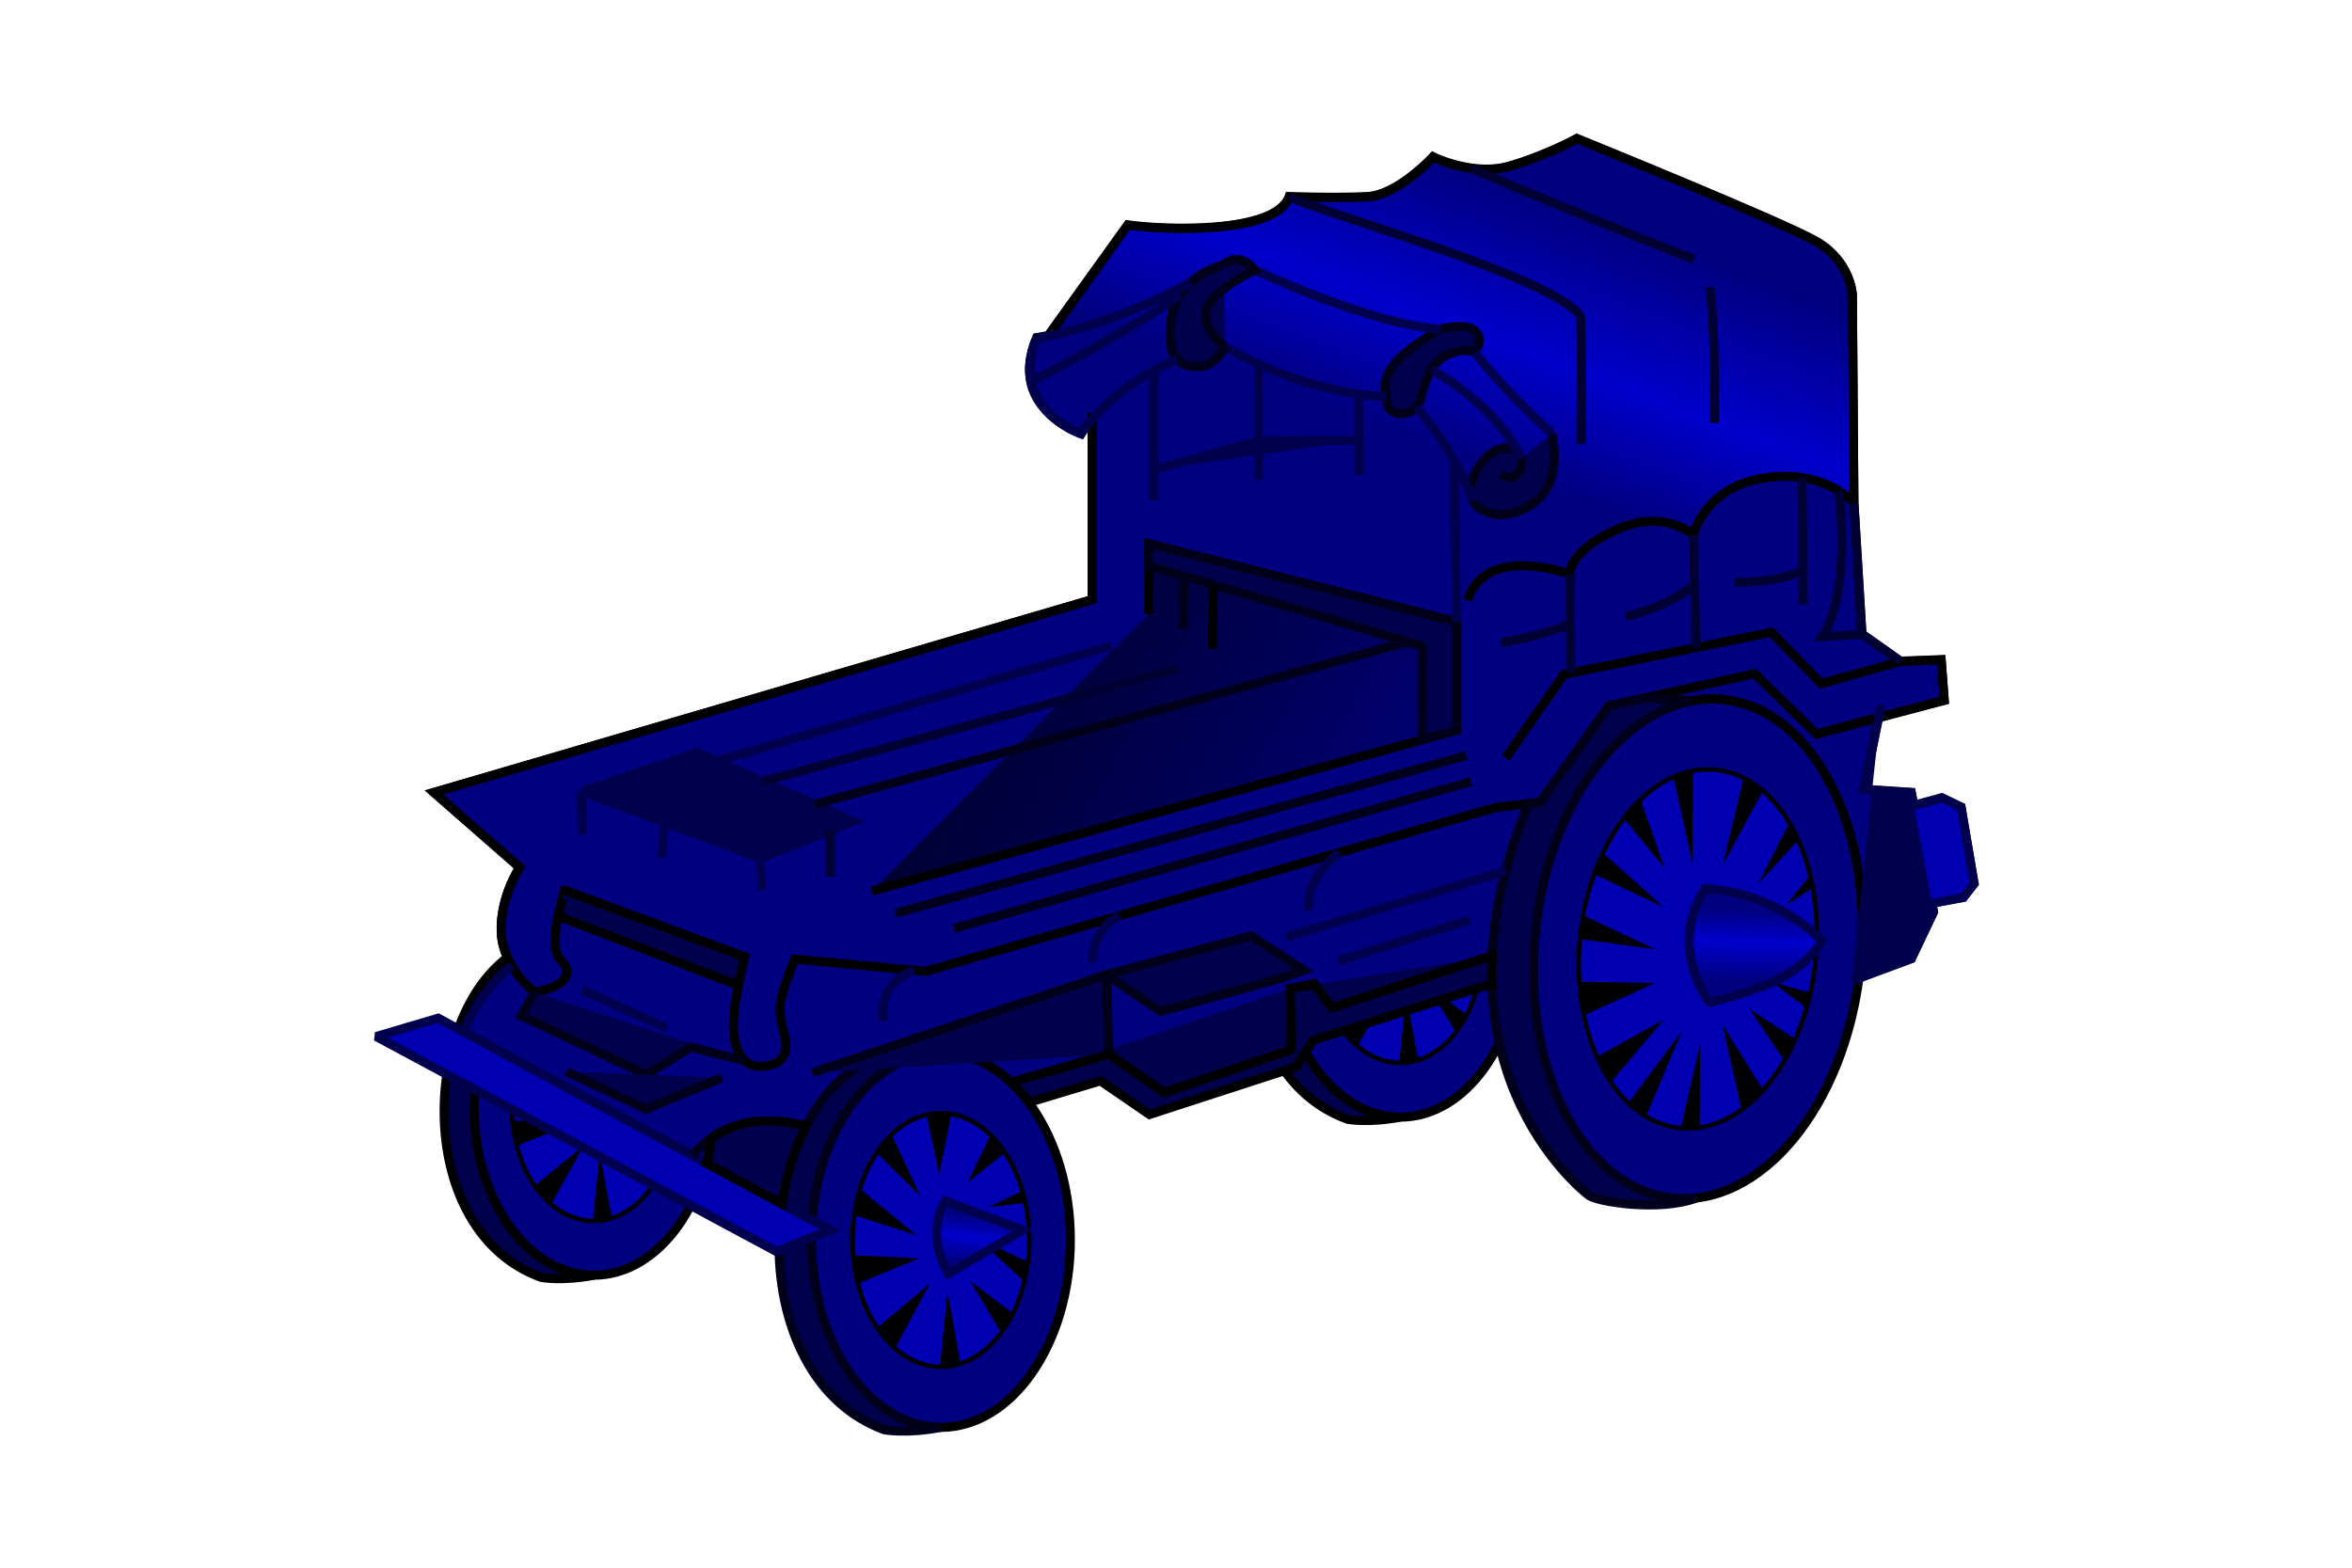 <?xml version="1.0" encoding="UTF-8" standalone="no"?>
<!-- Created with Inkscape (http://www.inkscape.org/) -->

<svg
   width="768"
   height="512"
   viewBox="0 0 203.2 135.467"
   version="1.1"
   id="SVGRoot"
   inkscape:version="1.2.1 (9c6d41e410, 2022-07-14)"
   sodipodi:docname="voortrekker_wagon.svg"
   inkscape:export-filename="voortrekker_wagon.png"
   inkscape:export-xdpi="96"
   inkscape:export-ydpi="96"
   xmlns:inkscape="http://www.inkscape.org/namespaces/inkscape"
   xmlns:sodipodi="http://sodipodi.sourceforge.net/DTD/sodipodi-0.dtd"
   xmlns:xlink="http://www.w3.org/1999/xlink"
   xmlns="http://www.w3.org/2000/svg"
   xmlns:svg="http://www.w3.org/2000/svg"
   xmlns:rdf="http://www.w3.org/1999/02/22-rdf-syntax-ns#"
   xmlns:cc="http://creativecommons.org/ns#"
   xmlns:dc="http://purl.org/dc/elements/1.1/">
  <sodipodi:namedview
     id="base"
     pagecolor="#ffffff"
     bordercolor="#666666"
     borderopacity="1.0"
     inkscape:pageopacity="0.0"
     inkscape:pageshadow="2"
     inkscape:zoom="0.35"
     inkscape:cx="1418.5714"
     inkscape:cy="971.42857"
     inkscape:document-units="mm"
     inkscape:current-layer="SVGRoot"
     showgrid="false"
     inkscape:window-width="853"
     inkscape:window-height="623"
     inkscape:window-x="-8"
     inkscape:window-y="-8"
     inkscape:window-maximized="1"
     inkscape:showpageshadow="0"
     inkscape:pagecheckerboard="true"
     inkscape:deskcolor="#d1d1d1" />
  <defs
     id="defs10953">
    <linearGradient
       inkscape:collect="always"
       id="linearGradient5567">
      <stop
         style="stop-color:#00001a;stop-opacity:1;"
         offset="0"
         id="stop5563" />
      <stop
         style="stop-color:#00001a;stop-opacity:0;"
         offset="1"
         id="stop5565" />
    </linearGradient>
    <linearGradient
       inkscape:collect="always"
       id="linearGradient5527">
      <stop
         style="stop-color:#000080;stop-opacity:1;"
         offset="0.139"
         id="stop5523" />
      <stop
         style="stop-color:#0000cc;stop-opacity:1;"
         offset="0.575"
         id="stop5535" />
      <stop
         style="stop-color:#000080;stop-opacity:1;"
         offset="0.922"
         id="stop5525" />
    </linearGradient>
    <linearGradient
       inkscape:collect="always"
       xlink:href="#linearGradient5527"
       id="linearGradient5531"
       x1="387.943"
       y1="503.373"
       x2="388.106"
       y2="498.467"
       gradientUnits="userSpaceOnUse" />
    <linearGradient
       inkscape:collect="always"
       xlink:href="#linearGradient5527"
       id="linearGradient5545"
       x1="344.164"
       y1="518.819"
       x2="344.6"
       y2="515.45"
       gradientUnits="userSpaceOnUse" />
    <linearGradient
       inkscape:collect="always"
       xlink:href="#linearGradient5527"
       id="linearGradient5561"
       x1="380.085"
       y1="457.744"
       x2="373.36"
       y2="475.665"
       gradientUnits="userSpaceOnUse" />
    <linearGradient
       inkscape:collect="always"
       xlink:href="#linearGradient5567"
       id="linearGradient5569"
       x1="339.315"
       y1="478.622"
       x2="372.074"
       y2="497.536"
       gradientUnits="userSpaceOnUse" />
  </defs>
  <g
     id="g1205"
     transform="matrix(1.557,0,0,1.557,-453.105,-698.01)"
     inkscape:label="boerewagen">
    <g
       id="g1207">
      <path
         id="path1209"
         fill="#e7e7e7"
         stroke="#000000"
         stroke-width="0.5"
         stroke-miterlimit="2.613"
         d="m 368.699,510.308 c 3.658,0 6.646,-4.205 6.646,-9.358 0,-5.155 -2.981,-9.36 -6.646,-9.36 -3.659,0 -6.646,4.205 -6.646,9.36 10e-4,5.153 2.986,9.358 6.646,9.358 z"
         style="fill:#000080;fill-opacity:1" />
      <path
         id="path1211"
         stroke="#000000"
         stroke-width="0.5"
         stroke-miterlimit="2.613"
         d="m 368.7,507.167 c 2.434,0 4.417,-2.795 4.417,-6.222 0,-3.43 -1.983,-6.225 -4.417,-6.225 -2.435,0 -4.418,2.795 -4.418,6.225 0,3.427 1.986,6.222 4.418,6.222 z" />
      <path
         id="path1213"
         fill="#fbfaf5"
         stroke="#000000"
         stroke-width="0.5"
         stroke-miterlimit="2.613"
         d="m 362.056,500.946 c 0,-5.172 2.977,-9.36 6.646,-9.36 -2.389,-0.031 -3.496,0.206 -4.51,0.886 -5.123,3.431 -5.494,15.403 1.607,17.956 0,0 1.136,0.215 2.898,-0.119 -3.667,-0.001 -6.641,-4.193 -6.641,-9.363 z"
         style="fill:#00004d;fill-opacity:1" />
      <path
         id="path1215"
         fill="#bebebe"
         d="m 368.607,497.701 c 0,0 -0.343,-1.666 -0.619,-2.896 -0.646,0.146 -1.248,0.493 -1.771,0.992 l 1.447,2.975 -2.181,-2.095 c -0.352,0.521 -0.639,1.131 -0.843,1.801 l 2.824,2.243 -3.104,-0.979 c -0.054,0.39 -0.082,0.792 -0.082,1.204 0,0.262 0.014,0.52 0.033,0.771 l 3.271,0.146 -3.037,1.22 c 0.212,0.816 0.544,1.559 0.964,2.175 l 2.622,-2.134 -1.732,3.138 c 0.658,0.565 1.435,0.896 2.261,0.905 l 0.377,-3.622 0.646,3.468 c 0.777,-0.25 1.479,-0.789 2.039,-1.534 l -1.514,-2.478 2.09,1.545 c 0.245,-0.484 0.44,-1.022 0.58,-1.602 l -2.344,-2.131 2.515,1.181 c 0.042,-0.343 0.063,-0.69 0.063,-1.052 0,-0.641 -0.068,-1.259 -0.196,-1.84 l -1.802,0.199 1.652,-0.77 c -0.21,-0.705 -0.511,-1.346 -0.879,-1.892 l -1.836,1.437 1.139,-2.271 c -0.574,-0.56 -1.252,-0.929 -1.979,-1.048 z"
         style="fill:#0000b2;fill-opacity:1" />
    </g>
    <g
       id="g1217"
       style="display:inline">
      <path
         id="path1219"
         fill="#e7e7e7"
         stroke="#000000"
         stroke-width="0.5"
         stroke-miterlimit="2.613"
         d="m 323.952,519.08 c 3.66,0 6.646,-4.205 6.646,-9.358 0,-5.155 -2.983,-9.357 -6.646,-9.357 -3.657,0 -6.646,4.202 -6.646,9.357 0.002,5.152 2.988,9.358 6.646,9.358 z"
         style="fill:#000080;fill-opacity:1" />
      <path
         id="path1221"
         stroke="#000000"
         stroke-width="0.5"
         stroke-miterlimit="2.613"
         d="m 323.952,515.942 c 2.435,0 4.418,-2.795 4.418,-6.223 0,-3.429 -1.983,-6.224 -4.418,-6.224 -2.432,0 -4.416,2.795 -4.416,6.224 0,3.428 1.985,6.223 4.416,6.223 z" />
      <path
         id="path1223"
         fill="#fbfaf5"
         stroke="#000000"
         stroke-width="0.5"
         stroke-miterlimit="2.613"
         d="m 317.309,509.722 c 0,-5.17 2.976,-9.36 6.646,-9.36 -2.389,-0.031 -3.493,0.206 -4.508,0.886 -5.124,3.432 -5.494,15.403 1.608,17.956 0,0 1.136,0.214 2.897,-0.12 -3.668,-0.004 -6.643,-4.193 -6.643,-9.362 z"
         style="display:inline;fill:#00004d;fill-opacity:1" />
      <path
         id="path1225"
         fill="#bebebe"
         d="m 323.861,506.477 c 0,0 -0.342,-1.667 -0.619,-2.896 -0.646,0.146 -1.25,0.495 -1.771,0.994 l 1.448,2.973 -2.182,-2.095 c -0.351,0.521 -0.637,1.131 -0.842,1.8 l 2.824,2.243 -3.104,-0.979 c -0.055,0.392 -0.084,0.792 -0.084,1.204 0,0.262 0.013,0.521 0.035,0.771 l 3.271,0.146 -3.037,1.219 c 0.213,0.818 0.544,1.56 0.964,2.176 l 2.622,-2.134 -1.733,3.138 c 0.66,0.564 1.435,0.896 2.262,0.904 l 0.378,-3.62 0.646,3.467 c 0.776,-0.25 1.479,-0.79 2.039,-1.534 l -1.515,-2.477 2.09,1.544 c 0.245,-0.485 0.44,-1.022 0.581,-1.601 l -2.344,-2.132 2.515,1.181 c 0.041,-0.341 0.063,-0.69 0.063,-1.05 0,-0.643 -0.068,-1.262 -0.195,-1.843 l -1.801,0.2 1.652,-0.77 c -0.209,-0.705 -0.512,-1.347 -0.88,-1.892 l -1.834,1.437 1.138,-2.271 c -0.574,-0.56 -1.25,-0.929 -1.979,-1.048 z"
         style="display:inline;fill:#0000b2;fill-opacity:1" />
    </g>
    <path
       id="path1227"
       fill="#e7e7e7"
       stroke="#000000"
       stroke-width="0.5"
       stroke-miterlimit="2.613"
       d="m 348.208,469.49 c 0.438,2.065 2.785,2.892 2.785,2.892 0,0 0.199,-0.321 0.615,-0.805 v 10.007 l -36.521,10.701 4.757,4.162 c 0,0 -1.104,1.653 -1.021,3.607 0.029,0.698 0.271,1.323 0.574,1.838 -1.912,1.484 -2.674,3.675 -2.674,3.675 l 12.68,6.86 c 1.764,-1.915 3.761,-2.241 6.334,-1.642 0.664,-1.285 1.537,-2.361 2.6,-3.094 1.095,-0.753 2.293,-1.021 4.877,-0.98 1.438,0 2.773,0.609 3.896,1.661 l 5.432,-1.557 3.058,2.123 7.05,-2.379 -0.041,-3.396 1.313,-0.255 0.979,1.314 8.909,-2.886 c 0.07,-1.448 0.307,-3.019 0.751,-4.708 0.313,-1.184 0.729,-2.425 1.267,-3.727 l 0.646,-0.077 3.82,-5.353 1.979,-0.438 2.638,0.156 c 0.598,-0.105 1.203,-0.13 1.813,-0.056 4.974,0.607 8.328,7.29 7.498,14.922 -0.021,0.177 -0.04,0.351 -0.063,0.521 l 2.906,-1.081 1.229,-2.591 -0.089,-0.48 1.744,-0.324 0.596,-0.765 -0.723,-4.246 -1.063,-0.512 -1.563,0.425 -0.136,-0.723 -2.633,-0.17 0.813,-3.979 -3.442,0.906 3.547,-0.938 3.546,-0.935 -0.17,-2.251 -2.251,0.085 -2.146,-1.515 -0.444,-7.28 -0.085,-11.554 c 0,0 -0.085,-1.865 -2.038,-2.973 -1.952,-1.105 -13.249,-5.689 -13.249,-5.689 0,0 -1.698,0.938 -3.734,1.529 -0.736,0.213 -1.494,0.207 -2.162,0.11 -1.186,-0.171 -2.084,-0.621 -2.084,-0.621 0,0 -1.953,2.123 -3.651,2.208 -1.697,0.085 -4.331,0 -4.331,0 -0.771,2.118 -7.068,1.842 -8.961,1.571 l -4.411,6.143 c -0.213,0.043 -0.429,0.083 -0.646,0.118 -0.403,0.976 -0.462,1.776 -0.32,2.446 z"
       style="display:inline;fill:#000080;fill-opacity:1" />
    <path
       id="path1229"
       fill="none"
       stroke="#000000"
       stroke-width="0.5"
       stroke-miterlimit="2.613"
       d="m 351.609,471.224 v 10.359 l -36.521,10.701 4.757,4.161 c 0,0 -1.104,1.654 -1.02,3.608 0.084,1.951 1.826,3.313 1.826,3.313 0,0 1.568,-0.215 1.78,-0.937 0.216,-0.724 -0.637,-0.682 -0.637,-1.826 0,-1.146 0.552,-2.888 0.552,-2.888 l 9.979,3.692 c 0,0 -0.825,3.164 -0.57,4.501 0.255,1.338 0.893,1.739 1.911,1.527 1.021,-0.212 1.063,-0.978 0.849,-1.781 -0.212,-0.81 -0.359,-1.442 0,-2.508 0.361,-1.063 0.598,-1.611 0.598,-1.611 l 7.261,0.681 31.597,-9.09 2.508,-0.298 3.82,-5.353 8.067,-1.781 3.438,3.354 7.093,-1.869 -0.17,-2.251 -2.252,0.085 -4.415,1.23 -2.762,-2.848 -11.508,2.336 -3.229,4.631"
       style="display:inline" />
    <path
       id="path1231"
       fill="#e7e7e7"
       stroke="#000000"
       stroke-width="0.5"
       stroke-miterlimit="2.613"
       d="m 386.727,487.15 c 4.975,0.609 8.328,7.29 7.497,14.924 -0.83,7.631 -5.534,13.322 -10.508,12.715 -4.974,-0.606 -8.33,-7.289 -7.499,-14.921 0.831,-7.634 5.537,-13.327 10.51,-12.718 z"
       style="display:inline;fill:#000080;fill-opacity:1" />
    <path
       id="path1233"
       fill="#e7e7e7"
       stroke="#000000"
       stroke-width="0.5"
       stroke-miterlimit="2.613"
       d="m 343.217,527.524 c 3.959,0 7.188,-4.674 7.188,-10.402 0,-5.729 -3.229,-10.404 -7.188,-10.404 -3.959,0 -7.188,4.676 -7.188,10.404 0,5.729 3.228,10.402 7.188,10.402 z"
       style="display:inline;fill:#000080;fill-opacity:1" />
    <path
       id="path1235"
       stroke="#000000"
       stroke-width="0.5"
       stroke-miterlimit="2.613"
       d="m 343.217,524.036 c 2.632,0 4.778,-3.104 4.778,-6.916 0,-3.812 -2.146,-6.917 -4.778,-6.917 -2.632,0 -4.778,3.105 -4.778,6.917 0,3.811 2.146,6.916 4.778,6.916 z"
       style="display:inline" />
    <path
       id="path1237"
       stroke="#000000"
       stroke-width="0.5"
       stroke-miterlimit="2.613"
       d="m 386.289,491.164 c 3.527,0.434 5.911,5.172 5.319,10.588 -0.59,5.415 -3.93,9.455 -7.455,9.021 -3.527,-0.432 -5.911,-5.172 -5.321,-10.588 0.59,-5.414 3.929,-9.454 7.457,-9.021 z"
       style="display:inline" />
    <path
       id="path1239"
       fill="#fbfaf5"
       stroke="#000000"
       stroke-width="0.5"
       stroke-miterlimit="2.613"
       d="m 336.029,517.12 c 0,-5.746 3.22,-10.404 7.188,-10.404 -2.584,-0.035 -3.781,0.229 -4.877,0.982 -5.545,3.813 -5.942,17.122 1.737,19.959 0,0 1.229,0.236 3.14,-0.135 -3.97,0.002 -7.188,-4.656 -7.188,-10.402 z"
       style="display:inline;fill:#00004d;fill-opacity:1;stroke:#00001a;stroke-opacity:1" />
    <polygon
       id="polygon1241"
       fill="#fbfaf5"
       stroke="#000000"
       stroke-width="0.5"
       stroke-miterlimit="2.613"
       points="334.095,517.764 337.068,516.573 315.325,504.811 311.886,505.83 "
       style="fill:#0000b2;fill-opacity:1;stroke:#00004d;stroke-opacity:1" />
    <path
       id="path1243"
       fill="#fbfaf5"
       d="m 384.94,491.211 -0.019,5.021 -1.028,-4.687 c -0.64,0.286 -1.247,0.714 -1.81,1.258 l 1.287,3.683 -2.181,-2.669 c -0.425,0.563 -0.81,1.207 -1.14,1.91 l 3.273,2.925 -3.748,-1.773 c -0.256,0.717 -0.458,1.479 -0.604,2.274 l 3.883,1.837 -4.058,-0.552 c -0.073,0.807 -0.083,1.595 -0.031,2.354 l 4.089,0.063 -3.845,1.76 c 0.169,0.816 0.41,1.585 0.716,2.279 l 3.598,-2.001 -2.847,3.379 c 0.289,0.436 0.609,0.82 0.959,1.154 l 2.904,-3.896 -1.953,4.628 c 0.543,0.325 1.133,0.539 1.758,0.613 0.057,0.009 0.107,0.015 0.163,0.019 l 1.046,-4.58 -0.027,4.545 c 0.802,-0.123 1.573,-0.47 2.292,-0.996 l -1.024,-4.566 2.188,3.494 c 0.426,-0.479 0.814,-1.025 1.163,-1.636 l -1.862,-2.75 2.438,1.604 c 0.239,-0.551 0.447,-1.134 0.621,-1.744 l -1.783,-1.338 1.98,0.545 c 0.114,-0.521 0.204,-1.063 0.266,-1.617 0.155,-1.436 0.104,-2.818 -0.123,-4.093 l -1.36,0.864 1.229,-1.51 c -0.164,-0.709 -0.386,-1.376 -0.655,-1.987 l -2.146,2.353 1.681,-3.271 c -0.414,-0.712 -0.903,-1.318 -1.459,-1.799 l -2.175,4.009 1.135,-4.71 c -0.454,-0.229 -0.938,-0.381 -1.443,-0.441 -0.453,-0.059 -0.904,-0.041 -1.348,0.045 z"
       style="display:inline;fill:#0000b2;fill-opacity:1" />
    <path
       id="path1245"
       fill="#fbfaf5"
       stroke="#000000"
       stroke-width="0.5"
       stroke-miterlimit="2.613"
       d="m 385.617,497.622 c 4.148,0.236 6.491,2.923 6.491,2.923 0,0 -0.935,1.629 -3.218,2.473 -2.285,0.841 -3.048,0.909 -3.048,0.909 0,0 -2.319,-3.027 -0.225,-6.305 z"
       style="fill:url(#linearGradient5531);fill-opacity:1;stroke:#00004d;stroke-opacity:1" />
    <path
       id="path1247"
       fill="#959595"
       stroke="#000000"
       stroke-width="0.5"
       stroke-miterlimit="2.613"
       d="m 376.218,499.866 c 0.729,-6.693 4.438,-11.896 8.693,-12.662 l -2.639,-0.156 -1.979,0.438 -3.821,5.353 -0.646,0.077 c -5.929,14.373 2.896,21.401 3.362,21.743 0.47,0.34 3.896,0.904 5.947,0.136 -0.471,0.056 -0.946,0.056 -1.425,-0.005 -4.966,-0.61 -8.323,-7.293 -7.492,-14.924 z"
       style="fill:#00004d;fill-opacity:1;stroke:#00001a;stroke-opacity:1" />
    <path
       id="path1249"
       fill="#bebebe"
       d="m 343.116,513.514 c 0,0 -0.369,-1.854 -0.67,-3.222 -0.701,0.165 -1.354,0.552 -1.916,1.104 l 1.565,3.307 -2.356,-2.329 c -0.379,0.581 -0.688,1.259 -0.912,2.002 l 3.059,2.493 -3.357,-1.086 c -0.06,0.434 -0.09,0.88 -0.09,1.338 0,0.291 0.012,0.578 0.037,0.857 l 3.539,0.162 -3.285,1.354 c 0.229,0.91 0.588,1.729 1.043,2.416 l 2.838,-2.37 -1.877,3.483 c 0.713,0.632 1.549,0.997 2.443,1.01 l 0.409,-4.023 0.7,3.854 c 0.842,-0.278 1.6,-0.88 2.205,-1.705 l -1.637,-2.752 2.262,1.717 c 0.267,-0.541 0.479,-1.141 0.627,-1.776 l -2.535,-2.368 2.722,1.313 c 0.044,-0.379 0.067,-0.771 0.067,-1.167 0,-0.712 -0.074,-1.397 -0.213,-2.046 l -1.947,0.222 1.79,-0.854 c -0.229,-0.783 -0.554,-1.493 -0.952,-2.101 l -1.984,1.594 1.23,-2.521 c -0.624,-0.62 -1.354,-1.031 -2.146,-1.165 z"
       style="fill:#0000b2;fill-opacity:1" />
    <path
       id="path1251"
       fill="#e7e7e7"
       stroke="#000000"
       stroke-width="0.5"
       stroke-miterlimit="2.613"
       d="m 343.466,514.959 c -1.188,1.953 0.169,4.034 0.169,4.034 l 4.12,-2.42 z"
       style="fill:url(#linearGradient5545);fill-opacity:1;stroke:#00004d;stroke-opacity:1" />
    <polygon
       id="polygon1253"
       fill="none"
       stroke="#000000"
       stroke-width="0.5"
       stroke-miterlimit="2.613"
       points="329.698,490.071 323.286,492.237 333.224,495.933 337.086,494.399 338.362,493.894 "
       style="fill:#00004d;fill-opacity:1;stroke:#00004d;stroke-opacity:1" />
    <line
       id="line1255"
       fill="none"
       stroke="#000000"
       stroke-width="0.5"
       stroke-miterlimit="2.613"
       x1="337.087"
       y1="496.951"
       x2="337.086"
       y2="494.399"
       style="stroke:#000033;stroke-opacity:1" />
    <polyline
       id="polyline1257"
       fill="none"
       stroke="#000000"
       stroke-width="0.5"
       stroke-miterlimit="2.613"
       points="339.381,497.759    371.824,488.839 371.824,482.811 354.753,478.479 354.753,482.387  "
       style="display:inline;fill:url(#linearGradient5569);fill-opacity:1" />
    <line
       id="line1259"
       fill="none"
       stroke="#000000"
       stroke-width="0.5"
       stroke-miterlimit="2.613"
       x1="356.706"
       y1="480.349"
       x2="356.664"
       y2="483.235"
       style="stroke:#00001a;stroke-opacity:1" />
    <line
       id="line1261"
       fill="none"
       stroke="#000000"
       stroke-width="0.5"
       stroke-miterlimit="2.613"
       x1="340.696"
       y1="498.989"
       x2="372.375"
       y2="490.242"
       style="fill:none;fill-opacity:1;stroke:#00001a;stroke-opacity:1" />
    <line
       id="line1263"
       fill="none"
       stroke="#000000"
       stroke-width="0.5"
       stroke-miterlimit="2.613"
       x1="343.924"
       y1="499.838"
       x2="372.63"
       y2="491.686"
       style="fill:none;fill-opacity:1;stroke:#00001a;stroke-opacity:1" />
    <polyline
       id="polyline1265"
       fill="none"
       stroke="#000000"
       stroke-width="0.5"
       stroke-miterlimit="2.613"
       points="320.652,503.369    319.93,504.682 326.852,507.95 329.357,506.421 332.335,507.186  "
       style="fill:#00004d;fill-opacity:1;stroke:#00001a;stroke-opacity:1" />
    <polyline
       id="polyline1267"
       fill="none"
       stroke="#000000"
       stroke-width="0.5"
       stroke-miterlimit="2.613"
       points="322.437,507.78    326.852,509.861 331.055,508.12  "
       style="fill:#00004d;fill-opacity:1;stroke:#00001a;stroke-opacity:1" />
    <path
       id="path1269"
       fill="none"
       stroke="#000000"
       stroke-width="0.5"
       stroke-miterlimit="2.613"
       d="m 329.407,512.431 c 1.763,-1.915 3.76,-2.241 6.334,-1.642"
       style="display:inline;stroke:#00001a;stroke-opacity:1" />
    <path
       id="path1271"
       fill="none"
       stroke="#000000"
       stroke-width="0.5"
       stroke-miterlimit="2.613"
       d="m 341.72,502.16 c -2.171,0.776 -1.662,2.815 -1.662,2.815"
       style="stroke:#00004d;stroke-opacity:1" />
    <path
       id="path1273"
       fill="none"
       stroke="#000000"
       stroke-width="0.5"
       stroke-miterlimit="2.613"
       d="m 353.134,499.126 c -1.652,0.839 -1.482,2.58 -1.482,2.58"
       style="stroke:#00004d;stroke-opacity:1" />
    <path
       id="path1275"
       fill="none"
       stroke="#000000"
       stroke-width="0.5"
       stroke-miterlimit="2.613"
       d="m 365.309,495.625 c -2.086,1.729 -1.659,3.192 -1.659,3.192"
       style="stroke:#00004d;stroke-opacity:1" />
    <line
       id="line1277"
       fill="none"
       stroke="#000000"
       stroke-width="0.5"
       stroke-miterlimit="2.613"
       x1="323.286"
       y1="492.237"
       x2="323.348"
       y2="494.615"
       style="stroke:#00004d;stroke-opacity:1" />
    <line
       id="line1279"
       fill="none"
       stroke="#000000"
       stroke-width="0.5"
       stroke-miterlimit="2.613"
       x1="327.892"
       y1="493.949"
       x2="327.722"
       y2="495.933"
       style="stroke:#00004d;stroke-opacity:1" />
    <line
       id="line1281"
       fill="none"
       stroke="#000000"
       stroke-width="0.5"
       stroke-miterlimit="2.613"
       x1="333.224"
       y1="495.933"
       x2="333.284"
       y2="497.672"
       style="stroke:#00004d;stroke-opacity:1" />
    <polygon
       id="polygon1283"
       fill="#414141"
       stroke="#000000"
       stroke-width="0.5"
       stroke-miterlimit="2.613"
       points="369.935,484.167 369.919,489.364 371.824,488.839 371.824,482.811 354.753,478.479 354.753,479.708 "
       style="display:inline;fill:#00004d;fill-opacity:1;stroke:#00001a;stroke-opacity:1" />
    <path
       id="path1285"
       fill="none"
       stroke="#000000"
       stroke-width="0.5"
       stroke-miterlimit="2.613"
       d="m 372.44,481.62 c 1.021,-3.187 5.689,-1.442 5.689,-1.442 0,0 -0.171,-1.229 2.548,-2.464 2.719,-1.23 4.288,0.299 4.288,0.299 0,0 0.596,-2.678 3.948,-3.187 3.354,-0.512 4.97,1.398 4.97,1.398 l -0.085,-11.55 c 0,0 -0.085,-1.868 -2.038,-2.976 -1.952,-1.104 -13.249,-5.688 -13.249,-5.688 0,0 -1.698,0.936 -3.736,1.527 -2.036,0.596 -4.244,-0.512 -4.244,-0.512 0,0 -1.953,2.123 -3.651,2.209 -1.698,0.084 -4.331,0 -4.331,0 -0.771,2.117 -7.068,1.842 -8.961,1.57 l -4.411,6.145"
       style="display:inline;fill:url(#linearGradient5561);fill-opacity:1" />
    <path
       id="path1287"
       fill="none"
       stroke="#000000"
       stroke-width="0.5"
       stroke-miterlimit="2.613"
       d="m 378.768,472.956 c -0.023,-0.127 0.032,-7.011 -0.075,-7.146 -1.721,-2.157 -13.313,-5.377 -16.146,-6.569"
       style="display:inline;stroke:#000033;stroke-opacity:1" />
    <path
       id="path1289"
       fill="none"
       stroke="#000000"
       stroke-width="0.5"
       stroke-miterlimit="2.613"
       d="m 372.613,457.654 c 8.256,3.476 12.418,5.047 12.418,5.047"
       style="stroke:#000033;stroke-opacity:1" />
    <path
       id="path1291"
       fill="none"
       stroke="#000000"
       stroke-width="0.5"
       stroke-miterlimit="2.613"
       d="m 386.135,471.788 c 0.085,-5.521 -0.255,-7.56 -0.255,-7.56"
       style="stroke:#000033;stroke-opacity:1" />
    <line
       id="line1293"
       fill="none"
       stroke="#000000"
       stroke-width="0.5"
       stroke-miterlimit="2.613"
       x1="384.967"
       y1="478.012"
       x2="385.129"
       y2="484.254"
       style="stroke:#000033;stroke-opacity:1" />
    <line
       id="line1295"
       fill="none"
       stroke="#000000"
       stroke-width="0.5"
       stroke-miterlimit="2.613"
       x1="391.001"
       y1="474.813"
       x2="391.061"
       y2="481.853"
       style="stroke:#000033;stroke-opacity:1" />
    <line
       id="line1297"
       fill="none"
       stroke="#000000"
       stroke-width="0.5"
       stroke-miterlimit="2.613"
       x1="378.131"
       y1="480.177"
       x2="378.167"
       y2="485.667"
       style="stroke:#000033;stroke-opacity:1" />
    <path
       id="path1299"
       fill="none"
       stroke="#000000"
       stroke-width="0.5"
       stroke-miterlimit="2.613"
       d="m 374.287,483.977 c 2.677,-0.468 3.859,-1.057 3.859,-1.057"
       style="stroke:#000033;stroke-opacity:1" />
    <path
       id="path1301"
       fill="none"
       stroke="#000000"
       stroke-width="0.5"
       stroke-miterlimit="2.613"
       d="m 381.209,482.532 c 2.761,-0.682 3.827,-1.825 3.827,-1.825"
       style="stroke:#000033;stroke-opacity:1" />
    <path
       id="path1303"
       fill="none"
       stroke="#000000"
       stroke-width="0.5"
       stroke-miterlimit="2.613"
       d="m 387.281,480.621 c 2.718,0 3.765,-0.681 3.765,-0.681"
       style="stroke:#000033;stroke-opacity:1" />
    <polyline
       id="polyline1305"
       fill="none"
       stroke="#000000"
       stroke-width="0.5"
       stroke-miterlimit="2.613"
       points="396.478,485.021    394.33,483.51 393.885,476.227  "
       style="stroke:#000033;stroke-opacity:1" />
    <path
       id="path1307"
       fill="none"
       stroke="#000000"
       stroke-width="0.5"
       stroke-miterlimit="2.613"
       d="m 393.037,475.545 c 0.696,5.969 -0.915,8.092 -0.915,8.092 l 2.208,-0.128"
       style="stroke:#000033;stroke-opacity:1" />
    <polyline
       id="polyline1309"
       fill="none"
       stroke="#000000"
       stroke-width="0.5"
       stroke-miterlimit="2.613"
       points="362.609,503.169    362.652,506.566 355.602,508.945 352.545,506.822 347.116,508.376  "
       style="display:inline;fill:#00004d;fill-opacity:1;stroke:#00001a;stroke-opacity:1" />
    <polyline
       id="polyline1311"
       fill="none"
       stroke="#000000"
       stroke-width="0.5"
       stroke-miterlimit="2.613"
       points="373.813,501.347    364.902,504.231 363.926,502.914 362.609,503.169  "
       style="fill:#00004d;fill-opacity:1;stroke:#00001a;stroke-opacity:1" />
    <line
       id="line1313"
       fill="none"
       stroke="#000000"
       stroke-width="0.5"
       stroke-miterlimit="2.613"
       x1="336.21"
       y1="492.944"
       x2="369.103"
       y2="483.924"
       style="fill:none;fill-opacity:1;stroke:#00001a;stroke-opacity:1" />
    <line
       id="line1315"
       fill="none"
       stroke="#000000"
       stroke-width="0.5"
       stroke-miterlimit="2.613"
       x1="333.331"
       y1="491.674"
       x2="356.323"
       y2="485.418"
       style="fill:none;fill-opacity:1;stroke:#000033;stroke-opacity:1" />
    <line
       id="line1317"
       fill="none"
       stroke="#000000"
       stroke-width="0.5"
       stroke-miterlimit="2.613"
       x1="358.333"
       y1="480.762"
       x2="358.277"
       y2="484.314" />
    <line
       id="line1319"
       fill="none"
       stroke="#000000"
       stroke-width="0.5"
       stroke-miterlimit="2.613"
       x1="330.782"
       y1="490.549"
       x2="352.671"
       y2="484.145"
       style="fill:none;fill-opacity:1;stroke:#00004d;stroke-opacity:1" />
    <path
       id="path1321"
       fill="none"
       stroke="#000000"
       stroke-width="0.5"
       stroke-miterlimit="2.613"
       d="m 370.932,466.564 c -3.396,1.967 -3.187,2.969 -2.973,4.119 0.212,0.851 1.295,0.613 1.655,0.231 0.357,-0.382 0.401,-2.146 1.465,-2.779 1.063,-0.64 1.764,-0.276 1.764,-0.276 0,0 0.553,-0.699 0.021,-1.188 -0.532,-0.489 -1.932,-0.107 -1.932,-0.107 z"
       style="fill:#00004d;fill-opacity:1;stroke:#00001a;stroke-opacity:1" />
    <path
       id="path1323"
       fill="none"
       stroke="#000000"
       stroke-width="0.5"
       stroke-miterlimit="2.613"
       d="m 377.131,472.381 c 0.681,3.524 -1.527,4.289 -2.505,4.459 -0.979,0.172 -2.38,-0.425 -1.954,-1.782 0.425,-1.356 1.443,-2.038 2.124,-1.868 0.681,0.17 0.808,0.937 0.425,1.399 -0.383,0.47 -0.936,0.045 -0.936,0.045"
       style="display:inline;fill:#00004d;fill-opacity:1;stroke:#00001a;stroke-opacity:1" />
    <path
       id="path1325"
       fill="none"
       stroke="#000000"
       stroke-width="0.5"
       stroke-miterlimit="2.613"
       d="m 372.843,467.859 c 1.697,2.229 4.288,4.521 4.288,4.521"
       style="fill:#0000b2;fill-opacity:1;stroke:#00004d;stroke-opacity:1" />
    <path
       id="path1327"
       fill="none"
       stroke="#000000"
       stroke-width="0.5"
       stroke-miterlimit="2.613"
       d="m 369.615,470.916 c 2.208,2.524 3.143,5.22 3.143,5.22"
       style="display:inline;stroke:#00004d;stroke-opacity:1" />
    <path
       id="path1329"
       fill="none"
       stroke="#000000"
       stroke-width="0.5"
       stroke-miterlimit="2.613"
       d="m 370.476,468.843 c 4.021,2.37 4.93,4.922 4.93,4.922"
       style="display:inline;stroke:#00004d;stroke-opacity:1" />
    <path
       id="path1331"
       fill="none"
       stroke="#000000"
       stroke-width="0.5"
       stroke-miterlimit="2.613"
       d="m 370.932,466.564 c -3.844,-0.213 -10.299,-3.271 -10.299,-3.271"
       style="stroke:#00004d;stroke-opacity:1" />
    <path
       id="path1333"
       fill="none"
       stroke="#000000"
       stroke-width="0.5"
       stroke-miterlimit="2.613"
       d="m 367.896,470.33 c -5.438,-0.327 -9.387,-3.087 -9.387,-3.087"
       style="stroke:#00004d;stroke-opacity:1" />
    <path
       id="path1335"
       fill="none"
       stroke="#000000"
       stroke-width="0.5"
       stroke-miterlimit="2.613"
       d="m 358.893,462.996 c -3.187,0.979 -3.059,3.566 -2.889,4.544 0.17,0.979 0.894,1.146 1.655,1.104 0.764,-0.042 1.336,-1.093 1.336,-1.093"
       style="fill:#00004d;fill-opacity:1;stroke:#00001a;stroke-opacity:1" />
    <path
       id="path1337"
       fill="none"
       stroke="#000000"
       stroke-width="0.5"
       stroke-miterlimit="2.613"
       d="m 358.995,467.553 c 0,0 -1.207,-0.818 -1.08,-1.925 0.128,-1.104 2.718,-2.335 2.718,-2.335 0,0 -0.765,-1.104 -1.74,-0.299"
       style="fill:#00004d;fill-opacity:1;stroke:#00001a;stroke-opacity:1" />
    <path
       id="path1339"
       fill="none"
       stroke="#000000"
       stroke-width="0.5"
       stroke-miterlimit="2.613"
       d="m 348.53,467.073 c 4.375,-0.724 8.541,-3.091 8.541,-3.091"
       style="fill:none;fill-opacity:1;stroke:#00004d;stroke-opacity:1" />
    <path
       id="path1341"
       fill="none"
       stroke="#000000"
       stroke-width="0.5"
       stroke-miterlimit="2.613"
       d="m 356.34,468.271 c -3.688,1.438 -5.347,4.109 -5.347,4.109 0,0 -2.351,-0.822 -2.785,-2.892 -0.143,-0.672 -0.083,-1.473 0.322,-2.417"
       style="display:inline;stroke:#00004d;stroke-opacity:1" />
    <path
       id="path1343"
       fill="none"
       stroke="#000000"
       stroke-width="0.5"
       stroke-miterlimit="2.613"
       d="m 356.495,464.665 c -3.081,2.193 -8.286,4.824 -8.286,4.824"
       style="stroke:#00004d;stroke-opacity:1" />
    <polyline
       id="polyline1345"
       fill="none"
       stroke="#000000"
       stroke-width="0.5"
       stroke-miterlimit="2.613"
       points="336.088,507.839    352.396,502.403 352.545,506.822  "
       style="fill:#00004d;fill-opacity:1;stroke:#00001a;stroke-opacity:1" />
    <polygon
       id="polygon1347"
       fill="none"
       stroke="#000000"
       stroke-width="0.5"
       stroke-miterlimit="2.613"
       points="363.352,502.149 362.161,502.574 355.409,504.442 352.396,502.403 360.421,500.238 "
       style="fill:#00004d;fill-opacity:1;stroke:#00001a;stroke-opacity:1" />
    <line
       id="line1349"
       fill="none"
       stroke="#000000"
       stroke-width="0.5"
       stroke-miterlimit="2.613"
       x1="365.262"
       y1="501.641"
       x2="372.566"
       y2="499.348"
       style="fill:none;fill-opacity:1;stroke:#00004d;stroke-opacity:1" />
    <line
       id="line1351"
       fill="none"
       stroke="#000000"
       stroke-width="0.5"
       stroke-miterlimit="2.613"
       x1="362.331"
       y1="500.323"
       x2="374.564"
       y2="496.639"
       style="fill:none;fill-opacity:1;stroke:#00004d;stroke-opacity:1" />
    <line
       id="line1353"
       fill="none"
       stroke="#000000"
       stroke-width="0.5"
       stroke-miterlimit="2.613"
       x1="323.307"
       y1="503.252"
       x2="328.021"
       y2="505.375"
       style="fill:none;fill-opacity:1;stroke:#00004d;stroke-opacity:1" />
    <line
       id="line1355"
       fill="none"
       stroke="#000000"
       stroke-width="0.5"
       stroke-miterlimit="2.613"
       x1="355.032"
       y1="468.868"
       x2="355.029"
       y2="476.075"
       style="stroke:#00004d;stroke-opacity:1" />
    <line
       id="line1357"
       fill="none"
       stroke="#000000"
       stroke-width="0.5"
       stroke-miterlimit="2.613"
       x1="360.842"
       y1="468.52"
       x2="360.848"
       y2="474.93"
       style="stroke:#00004d;stroke-opacity:1" />
    <line
       id="line1359"
       fill="none"
       stroke="#000000"
       stroke-width="0.5"
       stroke-miterlimit="2.613"
       x1="366.398"
       y1="470.178"
       x2="366.409"
       y2="474.674"
       style="stroke:#00004d;stroke-opacity:1" />
    <polyline
       id="polyline1361"
       fill="none"
       stroke="#000000"
       stroke-width="0.5"
       stroke-miterlimit="2.613"
       points="355.03,474.376    360.846,472.764 366.404,472.747  "
       style="fill:#00004d;fill-opacity:1;stroke:#00004d;stroke-opacity:1" />
    <line
       id="line1363"
       fill="none"
       stroke="#000000"
       stroke-width="0.5"
       stroke-miterlimit="2.613"
       x1="371.719"
       y1="473.922"
       x2="371.824"
       y2="482.811"
       style="stroke:#00004d;stroke-opacity:1" />
    <polyline
       id="polyline1365"
       fill="none"
       stroke="#000000"
       stroke-width="0.5"
       stroke-miterlimit="2.613"
       points="395.395,487.442    394.437,492.126 397.069,492.296 397.203,493.018 398.301,498.921 397.069,501.514 393.757,502.744  "
       style="fill:#00004d;fill-opacity:1;stroke:#00004d;stroke-opacity:1" />
    <polyline
       id="polyline1367"
       fill="none"
       stroke="#000000"
       stroke-width="0.5"
       stroke-miterlimit="2.613"
       points="398.212,498.439    399.956,498.115 400.552,497.352 399.83,493.104 398.768,492.596 397.203,493.018  "
       style="fill:#0000b2;fill-opacity:1;stroke:#00004d;stroke-opacity:1" />
    <path
       id="path1369"
       fill="none"
       stroke="#000000"
       stroke-width="0.5"
       stroke-miterlimit="2.613"
       d="m 319.4,501.895 c -1.912,1.484 -2.673,3.675 -2.673,3.675"
       style="display:inline;stroke:#00004d;stroke-opacity:1" />
    <path
       id="path1371"
       fill="#414141"
       stroke="#000000"
       stroke-width="0.5"
       stroke-miterlimit="2.613"
       d="m 362.652,506.566 -7.049,2.381 -3.059,-2.123 -5.43,1.555 c 0.352,0.328 0.682,0.7 0.983,1.109 l 3.976,-1.196 2.72,1.868 8.11,-2.635 0.978,-1.484 9.916,-3.143 c -0.019,-0.501 -0.013,-1.021 0.017,-1.553 l -8.91,2.886 -0.979,-1.314 -1.314,0.255 z"
       style="fill:#00004d;fill-opacity:1" />
    <path
       id="path1373"
       fill="#828282"
       stroke="#000000"
       stroke-width="0.5"
       stroke-miterlimit="2.613"
       d="m 334.398,515.129 c 0.228,-1.563 0.68,-3.055 1.344,-4.34 -2.065,-0.48 -3.762,-0.367 -5.262,0.688 -0.063,0.479 -0.154,0.938 -0.269,1.391 z"
       style="fill:#00004d;fill-opacity:1" />
    <path
       id="path1375"
       fill="#414141"
       stroke="#000000"
       stroke-width="0.5"
       stroke-miterlimit="2.613"
       d="m 321.982,499.147 9.998,3.85 c 0.168,-0.88 0.35,-1.58 0.35,-1.58 l -9.979,-3.692 c 10e-4,-0.003 -0.208,0.65 -0.369,1.422 z"
       style="fill:#00004d;fill-opacity:1" />
  </g>
</svg>
